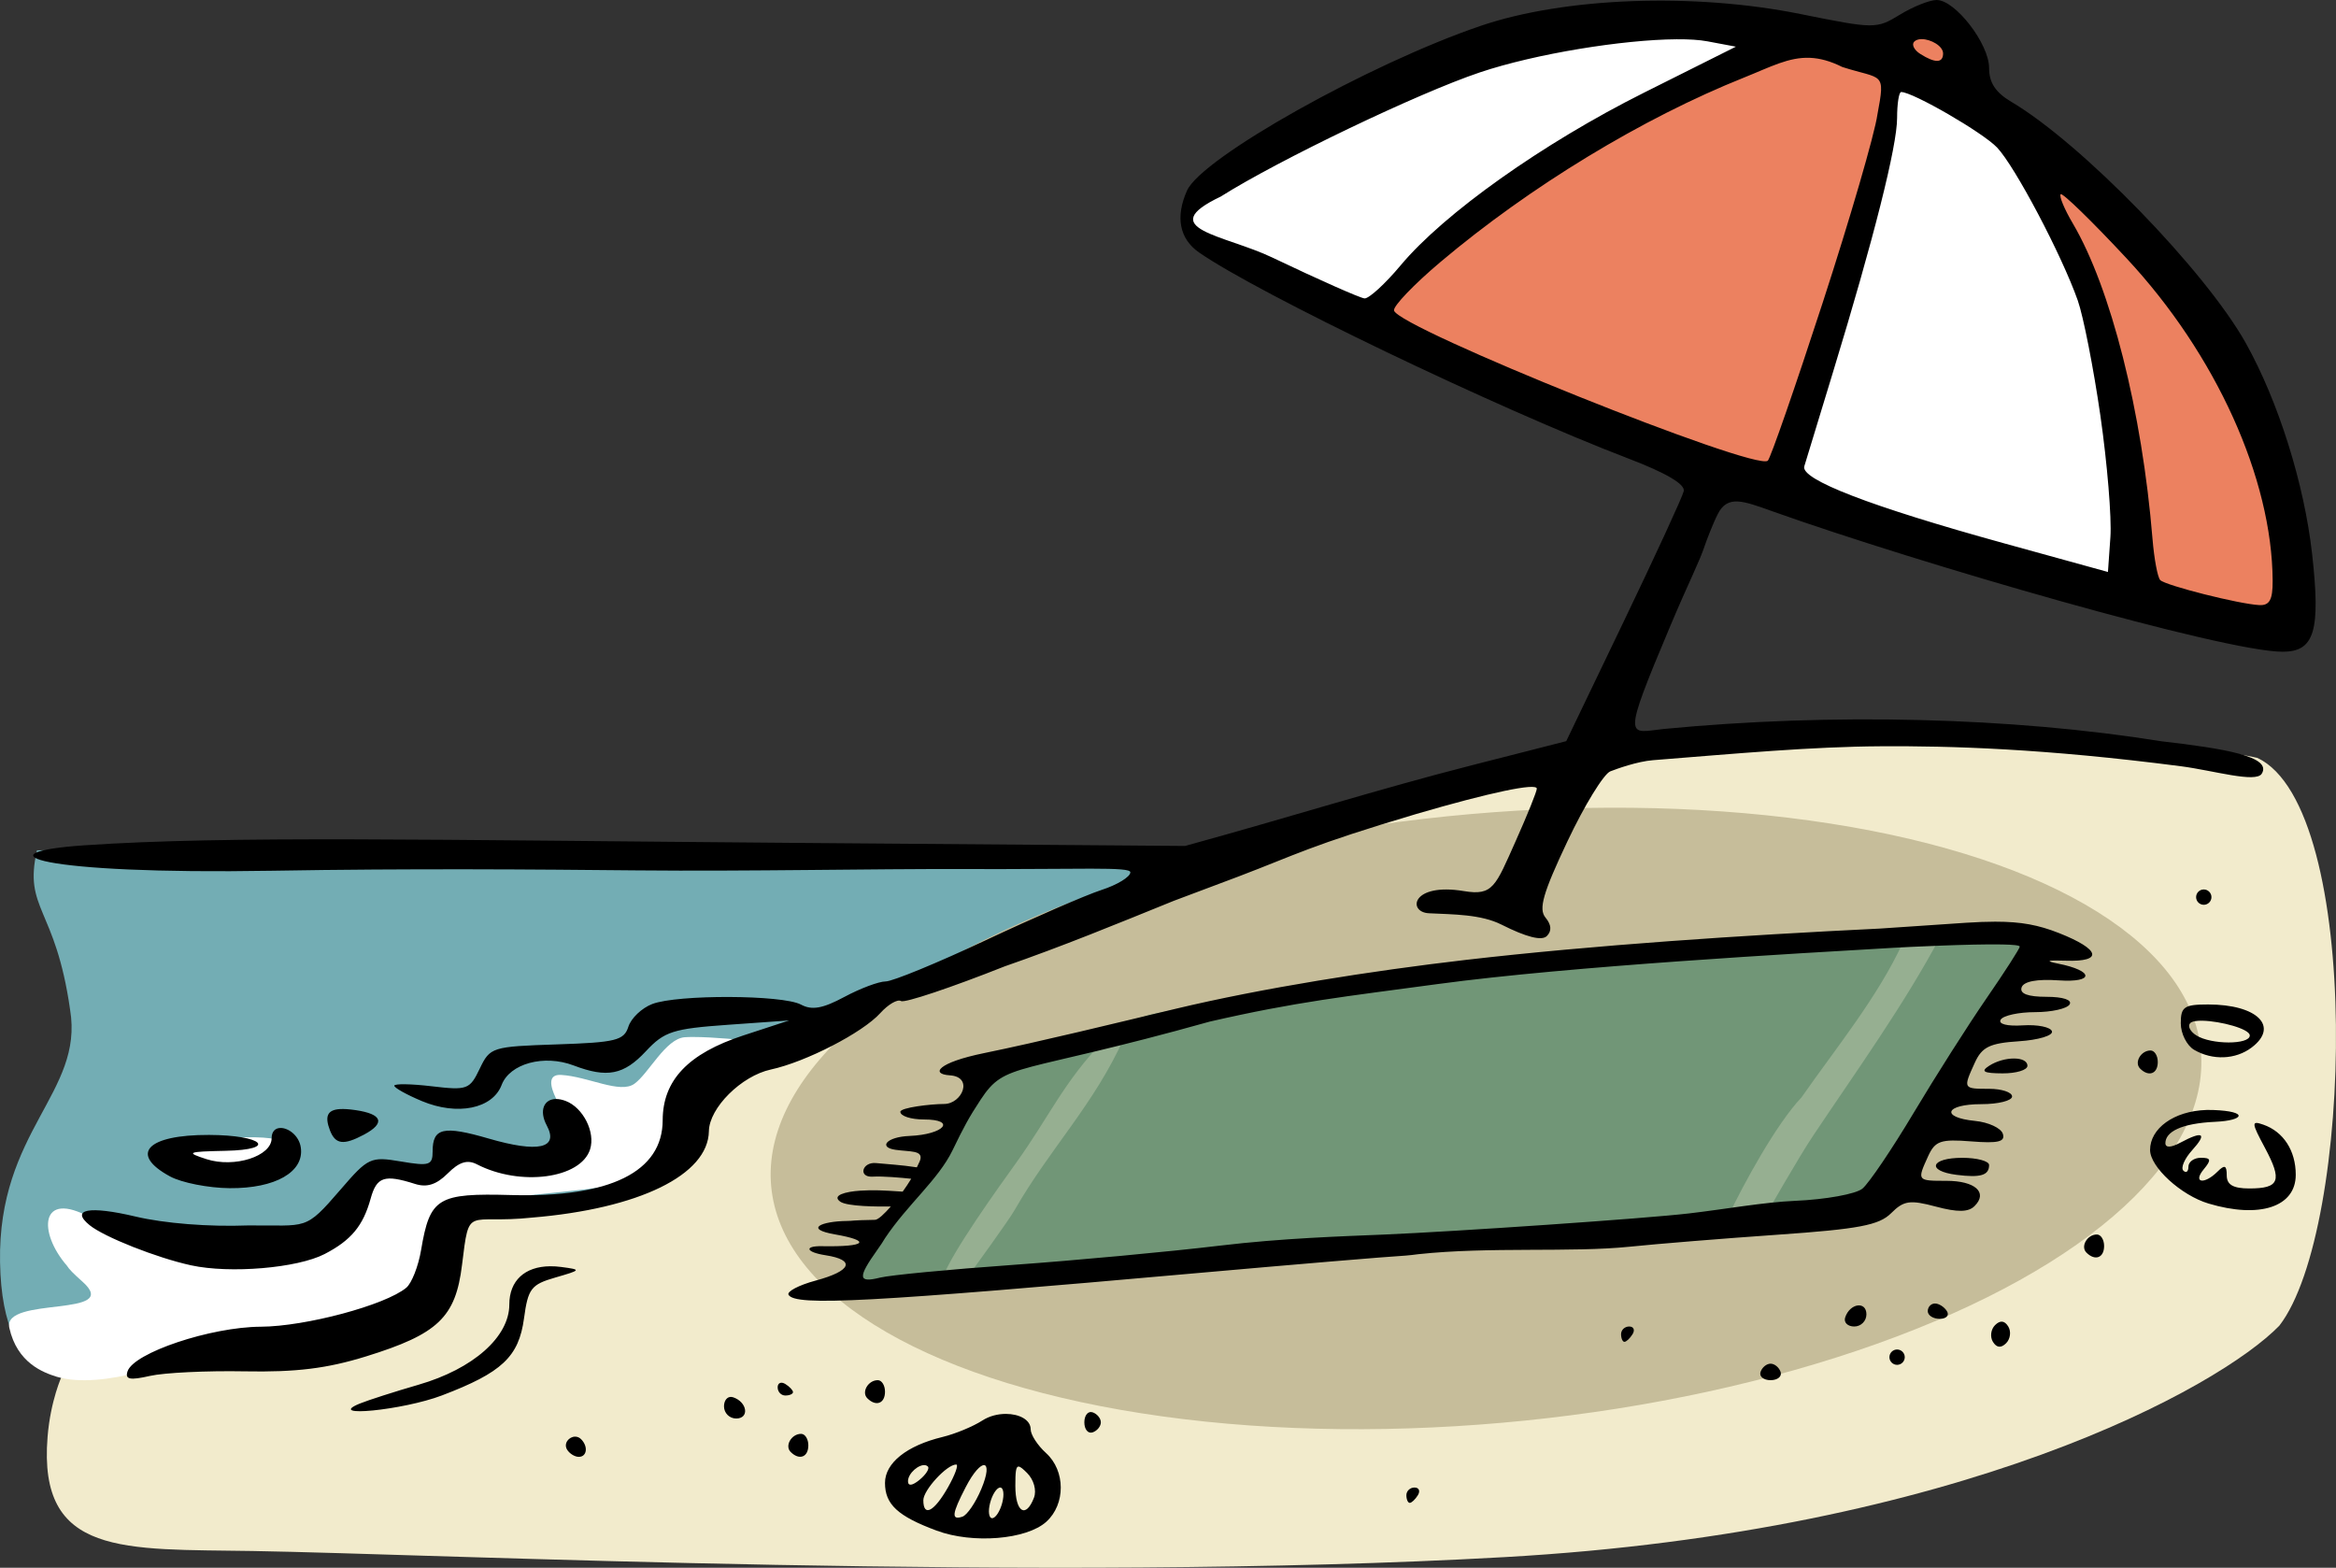 <svg width="471.608mm" height="316.495mm" viewBox="0 0 471.608 316.495" xmlns="http://www.w3.org/2000/svg">
    <rect x="0" y="0" width="471.608" height="316.495" fill="#333333" stroke="none"/>
    <g transform="translate(59.199,93.665) translate(-7030.832,-1723.118)">
        <path d="m 7371.371,1778.14 c -19.445,0.108 -48.966,1.544 -48.966,1.544 0,0 -49.361,3.856 -67.598,9.759 -18.236,5.903 -63.831,24.142 -70.466,26.838 -6.635,2.695 -57.022,23.066 -64.87,27.774 -7.848,4.709 -8.91,14.501 -15.469,21.495 -6.559,6.995 -26.766,6.28 -33.212,6.587 -6.445,0.307 -8.871,4.025 -10.653,12.521 -1.782,8.496 -39.139,14.019 -46.835,15.964 -7.696,1.945 -21.069,6.377 -29.161,6.559 0,0 -2.307,4.943 -2.905,12.358 -1.95,24.181 15.363,22.596 41.374,23.024 37.129,0.611 160.486,6.454 252.804,1.234 92.318,-5.22 144.364,-34.331 156.382,-46.716 14.941,-19.262 17.005,-104.501 -4.41,-114.62 -5.99,-1.501 -30.408,-3.901 -48.417,-4.276 -2.251,-0.047 -4.823,-0.058 -7.601,-0.044 z m 2.324,39.524 c 5.984,0.035 9.045,1.127 9.045,1.127 l -34.368,53.761 c 0,0 -46.391,4.877 -51.682,5.653 -5.291,0.775 -45.173,1.457 -46.966,1.612 -1.792,0.155 -107.328,7.925 -107.328,7.925 l 32.073,-43.059 c 0,0 21.891,-9.3 28.905,-11.317 7.015,-2.017 65.343,-9.976 75.184,-10.999 9.841,-1.024 84.602,-4.289 92.392,-4.646 0.974,-0.045 1.889,-0.061 2.744,-0.057 z" fill="#f2ebcc" paint-order="markers stroke fill"/>
        <path d="m 6979.099,1801.102 c 15.565,0.116 240.5,-0.061 241.231,1.913 0.731,1.973 -62.989,23.565 -68.492,25.616 -5.503,2.051 -21.283,10.912 -29.581,14.82 -8.298,3.908 -10.62,5.92 -13.2,14.124 -2.58,8.203 -11.143,13.391 -27.002,15.555 -15.858,2.164 -17.972,-3.444 -20.853,7.739 -2.881,11.183 -12.598,17.413 -31.559,20.431 -18.961,3.018 -21.452,0.365 -32.009,3.955 -10.557,3.59 -25.52,5.641 -25.993,-20.981 -0.473,-26.622 16.94,-34.206 14.146,-50.961 -2.966,-20.837 -9.438,-20.193 -6.689,-32.211 z" fill="#73adb4" paint-order="markers stroke fill"/>
        <path d="m 7111.526,1838.794 c -0.601,0 -1.155,0.017 -1.639,0.052 -3.876,0.278 -7.267,7.293 -10.174,9.394 -2.907,2.101 -9.338,-1.467 -14.8,-1.784 -5.461,-0.317 2.027,9.711 2.027,9.711 0,0 -1.145,6.42 -4.58,7.213 -3.435,0.793 -19.6,-3.528 -19.6,-3.528 0,0 -0.616,4.321 -3.17,5.669 -2.554,1.348 -11.847,-0.594 -11.847,-0.594 0,0 -6.297,10.345 -9.82,14.784 -3.523,4.439 -34.222,2.98 -48.095,-4.471 -10.11,-5.625 -10.586,2.938 -4.667,9.748 0.35,0.608 1.318,1.611 3.059,3.145 8.437,7.432 -16.15,2.884 -14.704,9.387 1.58,7.11 6.882,9.023 9.554,9.864 9.441,2.776 24.845,-3.359 29.836,-5.494 0.809,-0.346 1.295,-0.886 1.501,-1.556 1.78,0.276 3.615,0.463 5.501,0.544 14.798,0.634 27.131,-2.459 34.883,-5.709 7.751,-3.25 5.461,-17.717 8.852,-21.126 3.391,-3.409 24.664,-3.407 34.397,-5.904 9.733,-2.497 10.482,-6.779 11.142,-9.117 0.661,-2.339 12.992,-19.541 12.992,-19.541 0,0 -6.441,-0.696 -10.648,-0.685 z m -89.766,20.248 c -0.565,0 -1.115,0.012 -1.628,0.02 -4.102,0.071 -13.383,-0.014 -13.557,1.44 -1.124,4.019 3.675,3.733 8.426,4.816 4.751,1.083 11.639,-0.468 13.666,-3.433 1.774,-2.594 -2.95,-2.864 -6.907,-2.843 z" fill="#fff" paint-order="markers stroke fill"/>
        <ellipse cx="6978.779" cy="2580.746" rx="144.935" ry="61.492" transform="matrix(0.995,-0.101,0.127,0.992,0,0)" fill="#c6bd9a" paint-order="markers stroke fill"/>
        <path d="m 7360.133,1645.086 c -5.307,-3.242 -9.694,-4.892 -5.622,-8.668 4.072,-3.776 8.02,-5.097 10.913,-3.627 2.894,1.47 3.659,11.459 3.266,12.984 -0.393,1.525 -8.557,-0.688 -8.557,-0.688 z" fill="#ec8160" paint-order="markers stroke fill"/>
        <path d="M7247.097 1693.411c0 0 52.322 22.415 56.534 24.628 4.212 2.213 27.443 7.613 27.443 7.613 0 0 19.963-55.645 20.931-60.872.968-5.227 2.821-22.937 2.821-22.937l-21.24-4.752c0 0-32.546 13.068-44.921 20.743-12.375 7.676-41.57 35.577-41.57 35.577zM7378.9 1658.046c0 0 26.581 19.213 34.691 32.657 8.11 13.444 20.014 41.981 20.956 50.01.942 8.029-3.087 15.54-3.087 15.54l-29.183-8.56c0 0-4.828-40.79-6.607-50.75-1.779-9.96-16.77-38.897-16.77-38.897z" fill="#ec8160" paint-order="markers stroke fill"/>
        <path d="m 7331.074,1725.652 c 0,0 18.587,-55.913 19.789,-62.654 1.203,-6.74 3.963,-21.155 3.963,-21.155 0,0 18.696,7.97 21.73,11.734 3.034,3.764 18.368,38.842 21.429,50.256 3.061,11.414 4.291,43.86 4.291,43.86 z" fill="#fff" paint-order="markers stroke fill"/>
        <path d="m 7142.394,1888.801 28.494,-43.761 c 0,0 25.471,-8.6 32.486,-10.617 7.015,-2.016 65.343,-9.976 75.184,-11 9.841,-1.024 84.602,-4.289 92.393,-4.645 7.79,-0.357 11.789,1.07 11.789,1.07 l -34.367,53.762 c 0,0 -46.392,4.877 -51.683,5.652 -5.291,0.776 -45.174,1.458 -46.966,1.613 -1.792,0.155 -107.329,7.925 -107.329,7.925 z" fill="#719677" paint-order="markers stroke fill"/>
        <path d="m 7211.801,1670.181 c 0,0 32.022,-22.848 52.816,-29.737 20.795,-6.889 56.474,-7.08 66.892,-6.085 10.419,0.995 -13.693,7.272 -22.326,13.05 -8.633,5.779 -32.149,18.791 -37.635,22.848 -5.486,4.057 -24.452,23.154 -24.452,23.154 0,0 -28.917,-12.515 -33.085,-15.615 -4.167,-3.1 -2.211,-7.616 -2.211,-7.616 z" fill="#fff" paint-order="markers stroke fill"/>
        <path d="M7161.933 1887.39c1.938-5.25 11.278-18.218 14.915-23.285 6.471-9.016 9.682-16.453 17.567-24.517l4.172-.663c-6.077 13.533-14.977 22.348-22.117 34.812-1.092 1.961-8.848 12.624-8.848 12.624zM7320.571 1874.915c3.054-6.404 9.601-18.463 14.756-23.917 6.983-10.005 15.418-20.272 20.496-31.317l7.848-1.728c-7.443 14.153-17.653 28.263-25.971 40.741-2.808 4.152-9.49 15.897-9.49 15.897z" fill="#96af91" paint-order="markers stroke fill"/>
        <path d="m 7362.617,1629.453 v 0 c -1.414,0 -4.748,1.333 -7.408,2.955 -4.764,2.905 -5.068,2.903 -20.123,-0.13 -21.502,-4.332 -47.528,-3.374 -64.46,2.373 -22.456,7.621 -56.364,26.625 -59.338,33.255 -2.394,5.338 -1.543,9.759 2.406,12.504 12.038,8.369 60.124,31.447 86.757,41.637 7.595,2.906 11.437,5.176 11.11,6.564 -0.274,1.167 -5.724,12.999 -12.112,26.294 l -11.613,24.171 -18.846,4.81 c -19.288,4.927 -36.365,10.368 -58.102,16.345 l -79.52,-0.625 c -73.072,-0.574 -113.629,-1.473 -142.582,0.486 -21.808,1.475 -9.605,5.957 37.754,5.144 28.109,-0.483 53.608,-0.267 73.679,-0.072 22.71,0.219 47.424,-0.336 65.95,-0.269 23.731,0.086 33.667,-0.514 33.667,0.656 0,0.917 -2.612,2.518 -5.805,3.557 -3.192,1.039 -13.743,5.62 -23.445,10.181 -9.703,4.561 -18.769,8.293 -20.146,8.293 -1.377,0 -5.128,1.406 -8.334,3.124 -4.397,2.357 -6.554,2.737 -8.776,1.548 -3.705,-1.983 -24.88,-2.066 -30.005,-0.117 -2.111,0.803 -4.285,2.866 -4.83,4.585 -0.879,2.77 -2.52,3.176 -14.435,3.571 -13.101,0.435 -13.496,0.558 -15.571,4.897 -2.02,4.224 -2.515,4.406 -9.691,3.556 -4.159,-0.493 -7.562,-0.545 -7.562,-0.116 0,0.429 2.511,1.828 5.578,3.11 7.159,2.992 14.262,1.552 16.093,-3.262 1.646,-4.33 8.568,-6.204 14.537,-3.934 6.769,2.573 10.12,1.916 14.574,-2.858 3.736,-4.004 5.458,-4.56 16.553,-5.349 l 12.383,-0.88 -9.287,3.041 c -11.103,3.636 -16.228,9.035 -16.246,17.093 -0.013,10.414 -10.611,15.663 -30.513,15.115 -14.953,-0.412 -16.474,0.513 -18.263,11.107 -0.554,3.278 -1.899,6.7 -2.989,7.605 -4.226,3.508 -20.33,7.822 -29.363,7.868 -10.124,0.051 -25.686,5.264 -26.914,9.016 -0.535,1.634 0.467,1.837 4.527,0.915 2.868,-0.651 11.475,-1.066 19.128,-0.922 10.371,0.194 16.603,-0.572 24.479,-3.009 14.546,-4.502 18.104,-7.889 19.394,-18.459 1.509,-12.364 0.885,-8.163 14.1,-9.567 21.633,-1.792 35.606,-8.614 35.743,-17.451 0.073,-4.703 6.558,-11.159 12.499,-12.444 7.082,-1.532 18.521,-7.426 22.1,-11.387 1.604,-1.774 3.492,-2.871 4.197,-2.436 0.704,0.435 10.127,-2.72 20.939,-7.011 11.602,-4.022 22.712,-8.589 34.074,-13.204 l 13.053,-4.907 c 11.729,-4.45 14.44,-6.26 35.885,-12.625 14.972,-4.373 24.377,-6.352 24.399,-5.135 0.011,0.548 -1.905,5.304 -4.257,10.57 -4.107,9.195 -4.578,11.09 -10.467,10.113 -10.605,-1.76 -11.407,4.259 -7.061,4.476 4.943,0.246 10.485,0.193 14.669,2.3 5.035,2.536 8.127,3.312 9.145,2.295 1.017,-1.018 0.923,-2.277 -0.278,-3.724 -1.433,-1.727 -0.502,-4.965 4.43,-15.391 3.435,-7.262 7.334,-13.622 8.664,-14.132 1.33,-0.511 5.4,-1.996 8.622,-2.251 16.952,-1.345 31.899,-2.727 46.069,-2.809 13.905,-0.081 32.794,0.44 60.546,4.04 6.474,0.84 15.079,3.429 16.272,1.499 2.142,-3.466 -7.523,-5.081 -20.323,-6.553 -30.17,-4.849 -66.447,-5.75 -100.426,-2.476 -7.155,0.745 -8.671,2.965 1.344,-20.799 3.897,-9.247 5.84,-12.824 7.018,-16.381 0.22,-0.665 1.525,-4.158 2.569,-6.216 1.985,-3.914 5.154,-2.639 10.987,-0.563 29.863,10.63 91.235,28.364 103.044,28.364 6.443,0 7.699,-4.177 5.948,-19.785 -1.587,-14.148 -6.822,-30.791 -13.369,-42.505 -8.159,-14.599 -33.184,-40.356 -47.32,-48.706 -3.223,-1.904 -4.518,-3.871 -4.518,-6.861 0,-4.87 -6.831,-13.72 -10.585,-13.71 z m -3.018,7.898 v 0 c 1.838,0 4.319,1.391 4.319,2.887 0,1.966 -1.603,2.004 -4.599,0.108 -1.254,-0.792 -1.805,-1.912 -1.228,-2.489 0.354,-0.354 0.895,-0.507 1.508,-0.506 z m -49.485,0.03 c 2.49,-0.016 4.615,0.114 6.211,0.413 l 5.762,1.081 -18.542,9.282 c -20.449,10.236 -40.367,24.366 -49.136,34.856 -3.131,3.746 -6.416,6.752 -7.3,6.681 -0.884,-0.072 -9.265,-3.787 -18.624,-8.257 -9.588,-4.579 -24.043,-5.8 -10.403,-12.302 11.753,-7.419 39.862,-20.887 52.321,-25.07 11.258,-3.779 28.919,-6.611 39.711,-6.684 z m 26.959,3.747 c 1.967,0.086 4.065,0.635 6.501,1.851 8.157,2.608 8.737,0.791 7.08,9.618 -0.538,3.873 -5.513,20.973 -11.055,38 -5.543,17.027 -10.523,31.364 -11.068,31.86 -2.423,2.208 -74.529,-26.755 -75.465,-30.312 -0.224,-0.851 3.994,-5.261 9.373,-9.799 18.085,-15.256 40.799,-29.052 61.349,-37.26 5.261,-2.101 8.955,-4.148 13.283,-3.958 z m 18.383,6.901 c 2.359,0 16.51,8.193 19.37,11.214 3.626,3.831 13.038,21.673 16.28,30.861 1.13,3.201 3.187,13.677 4.571,23.279 1.384,9.602 2.292,20.626 2.019,24.498 l -0.497,7.04 -20.897,-5.765 c -27.059,-7.465 -41.203,-12.912 -40.407,-15.561 0.338,-1.122 2.953,-9.703 5.812,-19.067 8.235,-26.977 12.924,-45.573 12.924,-51.251 0,-2.887 0.371,-5.248 0.825,-5.248 z m 32.202,20.633 c 0.356,-0.356 6.352,5.479 13.325,12.966 18.015,19.343 29.359,44.395 29.469,65.081 0.021,3.819 -0.626,4.999 -2.682,4.899 -4.042,-0.196 -18.912,-3.946 -20.013,-5.047 -0.526,-0.526 -1.23,-4.278 -1.562,-8.338 -2.103,-25.68 -8.421,-50.669 -16.101,-63.688 -1.696,-2.874 -2.792,-5.518 -2.436,-5.873 z m 28.889,140.351 c -0.851,0 -1.548,0.697 -1.548,1.548 0,0.851 0.696,1.548 1.548,1.548 0.851,0 1.548,-0.696 1.548,-1.548 0,-0.851 -0.697,-1.548 -1.548,-1.548 z m -42.072,6.506 c -1.747,0 -3.689,0.076 -5.914,0.217 -6.385,0.406 -15.87,1.1 -17.471,1.178 -27.942,1.356 -57.732,3.335 -83.583,6.327 -18.798,2.176 -40.994,5.67 -58.588,9.879 -12.166,2.91 -27.452,6.644 -38.597,8.928 -9.357,1.913 -10.914,4.234 -6.938,4.488 4.874,0.311 2.47,5.785 -1.159,5.785 -2.645,0 -8.825,0.728 -8.825,1.58 0,0.851 2.131,1.547 4.735,1.547 6.74,0 4.095,3.044 -2.892,3.328 -4.673,0.19 -6.317,2.3 -2.831,2.796 2.951,0.42 5.439,0.085 5.04,1.903 -0.094,0.426 -0.478,1.086 -0.719,1.636 -3.354,-0.508 -5.584,-0.592 -8.227,-0.858 -2.831,-0.285 -3.678,2.915 -0.699,2.739 2.057,-0.121 5.72,0.209 7.791,0.425 -0.516,0.861 -1.109,1.734 -1.727,2.602 -3.994,-0.26 -5.79,-0.374 -8.568,-0.195 -2.979,0.193 -5.819,0.947 -4.041,2.212 1.411,1.004 7.681,1.017 10.22,0.98 -1.321,1.493 -2.554,2.683 -3.202,2.694 -5.096,0.091 -4.185,0.212 -5.626,0.228 -5.208,0.058 -8.779,1.611 -2.417,2.719 7.235,1.26 6.506,2.543 -2.72,2.375 -3.514,-0.064 -3.299,1.195 0.792,1.828 6.108,0.945 5.247,3.161 -1.982,5.107 -3.431,0.924 -5.902,2.224 -5.492,2.888 1.423,2.302 16.07,1.52 82.934,-4.433 19.156,-1.705 37.908,-3.278 41.673,-3.494 0.869,-0.05 1.695,-0.191 2.49,-0.277 14.339,-1.551 30.978,-0.303 42.711,-1.516 5.429,-0.561 18.861,-1.655 29.85,-2.42 16.398,-1.141 20.509,-1.92 22.933,-4.345 2.551,-2.551 3.785,-2.733 9.036,-1.331 4.382,1.169 6.566,1.137 7.813,-0.11 2.742,-2.742 0.12,-5.094 -5.676,-5.094 -5.954,0 -5.961,-0.011 -3.704,-4.963 1.413,-3.102 2.535,-3.489 8.7,-2.998 5.447,0.433 6.918,0.078 6.385,-1.542 -0.381,-1.158 -2.902,-2.324 -5.604,-2.591 -7.073,-0.699 -6.058,-3.385 1.28,-3.385 3.405,0 6.192,-0.699 6.192,-1.55 0,-0.851 -2.09,-1.546 -4.644,-1.546 -5.268,0 -5.276,-0.013 -2.882,-5.269 1.451,-3.185 3.021,-3.95 8.901,-4.331 3.926,-0.255 6.93,-1.157 6.675,-2.009 -0.255,-0.852 -2.897,-1.393 -5.872,-1.202 -3.198,0.206 -5.027,-0.267 -4.475,-1.159 0.513,-0.83 3.637,-1.509 6.942,-1.509 3.305,0 6.439,-0.699 6.965,-1.55 0.571,-0.924 -1.317,-1.547 -4.682,-1.547 -3.761,0 -5.425,-0.632 -5.006,-1.896 0.406,-1.217 3.087,-1.726 7.482,-1.424 7.253,0.499 7.17,-1.931 -0.116,-3.381 -2.703,-0.537 -2.236,-0.714 1.548,-0.588 7.632,0.253 7.005,-2.277 -1.384,-5.585 -4.099,-1.616 -7.584,-2.293 -12.825,-2.291 z m 1.374,4.598 c 2.147,0.041 3.547,0.169 3.547,0.433 0,0.385 -3.023,5.085 -6.717,10.446 -3.695,5.362 -10.302,15.751 -14.684,23.086 -4.382,7.335 -9.044,14.231 -10.361,15.325 -1.317,1.093 -7.422,2.202 -13.566,2.464 -6.298,0.269 -14.048,1.675 -21.424,2.541 -8.955,1.052 -47.104,3.657 -61.698,4.274 -8.448,0.357 -20.408,0.722 -33.055,2.234 -10.355,1.238 -29.195,2.99 -41.867,3.893 -12.672,0.902 -24.687,2.053 -26.702,2.558 -4.467,1.121 -4.58,0.03 -0.576,-5.593 0.7,-0.982 1.212,-1.751 1.573,-2.381 4.545,-6.82 10.748,-11.789 13.635,-17.758 2.212,-4.575 3.242,-6.529 5.671,-10.213 5.106,-7.746 6.996,-4.748 46.245,-15.736 17.612,-4.042 27.295,-5.045 45.977,-7.574 27.035,-3.66 73.022,-6.211 92.134,-7.33 2.258,-0.132 15.424,-0.793 21.866,-0.67 z m 41.574,12.115 c -4.826,0 -5.519,0.477 -5.519,3.793 0,2.086 1.219,4.503 2.709,5.371 3.72,2.167 8.373,1.973 11.609,-0.483 5.604,-4.254 1.118,-8.681 -8.798,-8.681 z m -1.11,3.28 c 3.589,0.075 9.522,1.64 9.522,2.978 0,1.889 -7.799,1.881 -10.79,-0.011 -1.251,-0.792 -1.808,-1.909 -1.234,-2.483 0.369,-0.369 1.306,-0.51 2.502,-0.485 z m -10.51,6.008 c -1.952,0 -3.35,2.417 -2.113,3.654 1.743,1.743 3.57,1.062 3.57,-1.332 0,-1.277 -0.656,-2.322 -1.457,-2.322 z m -27.587,1.621 c -1.555,0 -3.49,0.492 -5.011,1.475 -1.762,1.139 -1.109,1.507 2.709,1.524 2.767,0.013 5.031,-0.673 5.031,-1.524 0,-0.983 -1.175,-1.475 -2.729,-1.475 z m -294.289,8.172 c -2.473,-0.01 -3.528,2.326 -1.902,5.364 2.464,4.604 -1.707,5.539 -11.726,2.626 -9.144,-2.658 -11.322,-2.164 -11.322,2.567 0,2.823 -0.647,3.031 -6.39,2.061 -6.135,-1.037 -6.623,-0.81 -12.201,5.667 -7.319,8.498 -6.606,7.138 -18.763,7.244 -7.81,0.3 -16.792,-0.412 -22.622,-1.794 -9.35,-2.216 -13.238,-1.488 -9.277,1.738 2.94,2.394 13.594,6.609 20.493,8.107 7.87,1.71 21.456,0.56 26.948,-2.279 5.351,-2.767 7.778,-5.689 9.297,-11.196 1.216,-4.406 2.787,-4.926 8.953,-2.961 2.409,0.768 4.343,0.147 6.614,-2.125 2.316,-2.317 3.955,-2.826 5.884,-1.831 8.752,4.517 20.971,2.895 22.852,-3.033 1.096,-3.454 -1.398,-8.404 -4.915,-9.753 -0.707,-0.271 -1.353,-0.397 -1.923,-0.399 z m -43.702,2.04 c -2.525,0.165 -3.055,1.488 -1.984,4.279 1.101,2.869 2.764,3.076 6.907,0.859 4.322,-2.313 3.687,-4.136 -1.718,-4.929 -1.3,-0.191 -2.363,-0.264 -3.205,-0.209 z m 376.868,0.177 v 0 c -6.626,0.205 -11.388,3.755 -11.388,8.075 0,3.431 6.236,9.148 11.794,10.812 10.32,3.09 17.616,0.686 17.616,-5.804 0,-4.872 -2.483,-8.707 -6.55,-10.12 -2.442,-0.848 -2.414,-0.433 0.324,4.676 3.559,6.64 2.958,8.205 -3.153,8.205 -3.252,0 -4.553,-0.751 -4.553,-2.632 0,-2.047 -0.413,-2.219 -1.857,-0.774 -2.686,2.686 -5.071,2.288 -2.786,-0.464 1.578,-1.902 1.472,-2.322 -0.584,-2.322 -1.381,0 -2.511,0.812 -2.511,1.806 0,0.993 -0.46,1.346 -1.023,0.783 -0.562,-0.562 0.243,-2.42 1.788,-4.128 3.091,-3.416 2.197,-3.971 -2.416,-1.502 -1.885,1.008 -2.994,1.042 -2.994,0.09 0,-2.248 3.079,-3.999 10.088,-4.315 5.829,-0.263 6.831,-2.115 -0.447,-2.382 -0.457,-0.016 -0.908,-0.019 -1.35,-0.01 z m -388.905,3.635 c -0.967,0.042 -1.717,0.679 -1.717,2.079 0,3.63 -7.516,6.037 -13.158,4.214 -4.238,-1.369 -3.9,-1.517 3.87,-1.683 10.632,-0.227 7.55,-3.171 -3.356,-3.206 -12.542,-0.041 -16.201,3.857 -7.866,8.378 2.341,1.27 7.759,2.337 12.039,2.371 9.208,0.073 15.069,-3.272 14.364,-8.198 -0.35,-2.445 -2.564,-4.026 -4.176,-3.955 z m 339.599,6.025 c -6.405,0 -7.3,2.649 -1.161,3.435 4.859,0.622 6.579,0.105 6.579,-1.979 0,-0.801 -2.438,-1.456 -5.418,-1.456 z m 27.18,15.479 c -1.952,0 -3.35,2.417 -2.113,3.654 1.743,1.743 3.57,1.062 3.57,-1.332 0,-1.277 -0.656,-2.322 -1.457,-2.322 z m -312.29,6.412 c -5.101,0.059 -8.221,2.907 -8.221,7.727 0,6.541 -7.302,12.997 -18.307,16.185 -4.83,1.399 -10.174,3.112 -11.877,3.807 -7.144,2.914 8.742,1.341 16.582,-1.642 12.134,-4.616 15.517,-7.795 16.57,-15.567 0.813,-6.006 1.441,-6.824 6.32,-8.235 5.261,-1.521 5.297,-1.583 1.238,-2.126 -0.806,-0.108 -1.575,-0.157 -2.304,-0.148 z m 279.601,7.519 c -0.801,0 -1.456,0.696 -1.456,1.548 0,0.851 1.086,1.548 2.413,1.548 1.328,0 1.983,-0.697 1.457,-1.548 -0.526,-0.851 -1.612,-1.548 -2.413,-1.548 z m -15.625,0.398 c -0.953,0.136 -2.025,0.973 -2.503,2.408 -0.337,1.011 0.49,1.838 1.838,1.838 1.348,0 2.451,-1.103 2.451,-2.451 0,-1.367 -0.833,-1.931 -1.785,-1.795 z m 29.192,3.269 c -0.445,-0.045 -0.925,0.191 -1.442,0.706 -0.852,0.852 -1.042,2.366 -0.425,3.366 0.749,1.212 1.639,1.302 2.671,0.27 0.852,-0.852 1.043,-2.366 0.425,-3.366 -0.374,-0.606 -0.784,-0.931 -1.229,-0.976 z m -75.301,0.976 c -0.901,0 -1.639,0.696 -1.639,1.548 0,0.851 0.307,1.548 0.683,1.548 0.375,0 1.113,-0.697 1.639,-1.548 0.526,-0.851 0.219,-1.548 -0.683,-1.548 z m 54.086,4.644 c -0.852,0 -1.548,0.696 -1.548,1.548 0,0.851 0.697,1.548 1.548,1.548 0.851,0 1.548,-0.697 1.548,-1.548 0,-0.852 -0.696,-1.548 -1.548,-1.548 z m -25.541,2.863 c -0.809,0 -1.72,0.749 -2.025,1.665 -0.305,0.915 0.606,1.664 2.025,1.664 1.419,0 2.33,-0.749 2.025,-1.664 -0.305,-0.915 -1.216,-1.665 -2.025,-1.665 z m -180.242,3.329 c -1.952,0 -3.35,2.417 -2.113,3.654 1.743,1.743 3.57,1.062 3.57,-1.332 0,-1.277 -0.656,-2.322 -1.457,-2.322 z m -19.267,0.532 c -0.555,-0.093 -0.947,0.248 -0.947,0.924 0,0.902 0.697,1.639 1.548,1.639 0.852,0 1.548,-0.306 1.548,-0.682 0,-0.376 -0.696,-1.113 -1.548,-1.64 -0.213,-0.132 -0.416,-0.211 -0.601,-0.242 z m -10.314,2.846 c -0.836,-0.049 -1.468,0.731 -1.468,1.911 0,1.348 1.103,2.451 2.45,2.451 2.734,0 2.258,-3.332 -0.612,-4.289 -0.127,-0.042 -0.25,-0.066 -0.37,-0.073 z m 72.613,3.052 c -0.756,-0.011 -1.33,0.842 -1.33,2.084 0,1.419 0.749,2.33 1.664,2.025 0.915,-0.305 1.664,-1.216 1.664,-2.025 0,-0.809 -0.749,-1.72 -1.664,-2.025 -0.114,-0.038 -0.226,-0.057 -0.334,-0.058 z m -17.176,0.379 c -1.603,0 -3.327,0.417 -4.739,1.331 -1.874,1.213 -5.497,2.711 -8.051,3.329 -7.228,1.749 -11.61,5.249 -11.61,9.274 0,4.336 2.583,6.721 10.434,9.633 7.277,2.7 18.141,1.818 22.135,-1.796 3.912,-3.542 3.882,-10.304 -0.064,-13.875 -1.703,-1.541 -3.096,-3.692 -3.096,-4.779 0,-1.954 -2.337,-3.115 -5.009,-3.117 z m -41.336,4.027 c -1.952,0 -3.35,2.417 -2.113,3.654 1.743,1.743 3.57,1.062 3.57,-1.332 0,-1.277 -0.656,-2.322 -1.457,-2.322 z m -45.614,0.563 c -1.24,0 -2.415,1.357 -1.622,2.64 0.49,0.792 1.546,1.441 2.347,1.441 1.664,0 1.939,-2.098 0.467,-3.57 -0.357,-0.357 -0.778,-0.51 -1.192,-0.511 z m 76.918,5.629 c 0.532,0 -0.22,2.085 -1.67,4.634 -2.792,4.907 -4.959,6.03 -4.959,2.571 0,-2.05 4.742,-7.206 6.629,-7.206 z m 5.673,0.118 c 0.713,0.094 0.7,1.74 -0.613,4.862 -1.151,2.739 -2.859,5.235 -3.795,5.547 -2.288,0.763 -2.144,-0.536 0.66,-5.96 1.595,-3.085 3.035,-4.543 3.748,-4.449 z m -11.867,0.024 c 0.183,0.039 0.346,0.122 0.48,0.257 0.39,0.39 -0.353,1.592 -1.651,2.667 -1.471,1.221 -2.36,1.339 -2.36,0.312 0,-1.637 2.249,-3.512 3.53,-3.235 z m 18.827,0.275 c 0.355,0.032 0.891,0.497 1.693,1.299 1.347,1.346 1.946,3.506 1.382,4.976 -1.643,4.28 -3.761,2.94 -3.761,-2.379 0,-2.797 0.093,-3.948 0.686,-3.896 z m -3.746,4.227 c 0.673,0 0.858,1.393 0.413,3.096 -0.445,1.703 -1.359,3.096 -2.032,3.096 -0.673,0 -0.858,-1.393 -0.413,-3.096 0.445,-1.703 1.359,-3.096 2.032,-3.096 z m 83.643,0 c -0.899,0 -1.639,0.697 -1.639,1.548 0,0.851 0.307,1.548 0.683,1.548 0.376,0 1.113,-0.696 1.639,-1.548 0.526,-0.852 0.219,-1.548 -0.683,-1.548 z"/>
    </g>
</svg>
